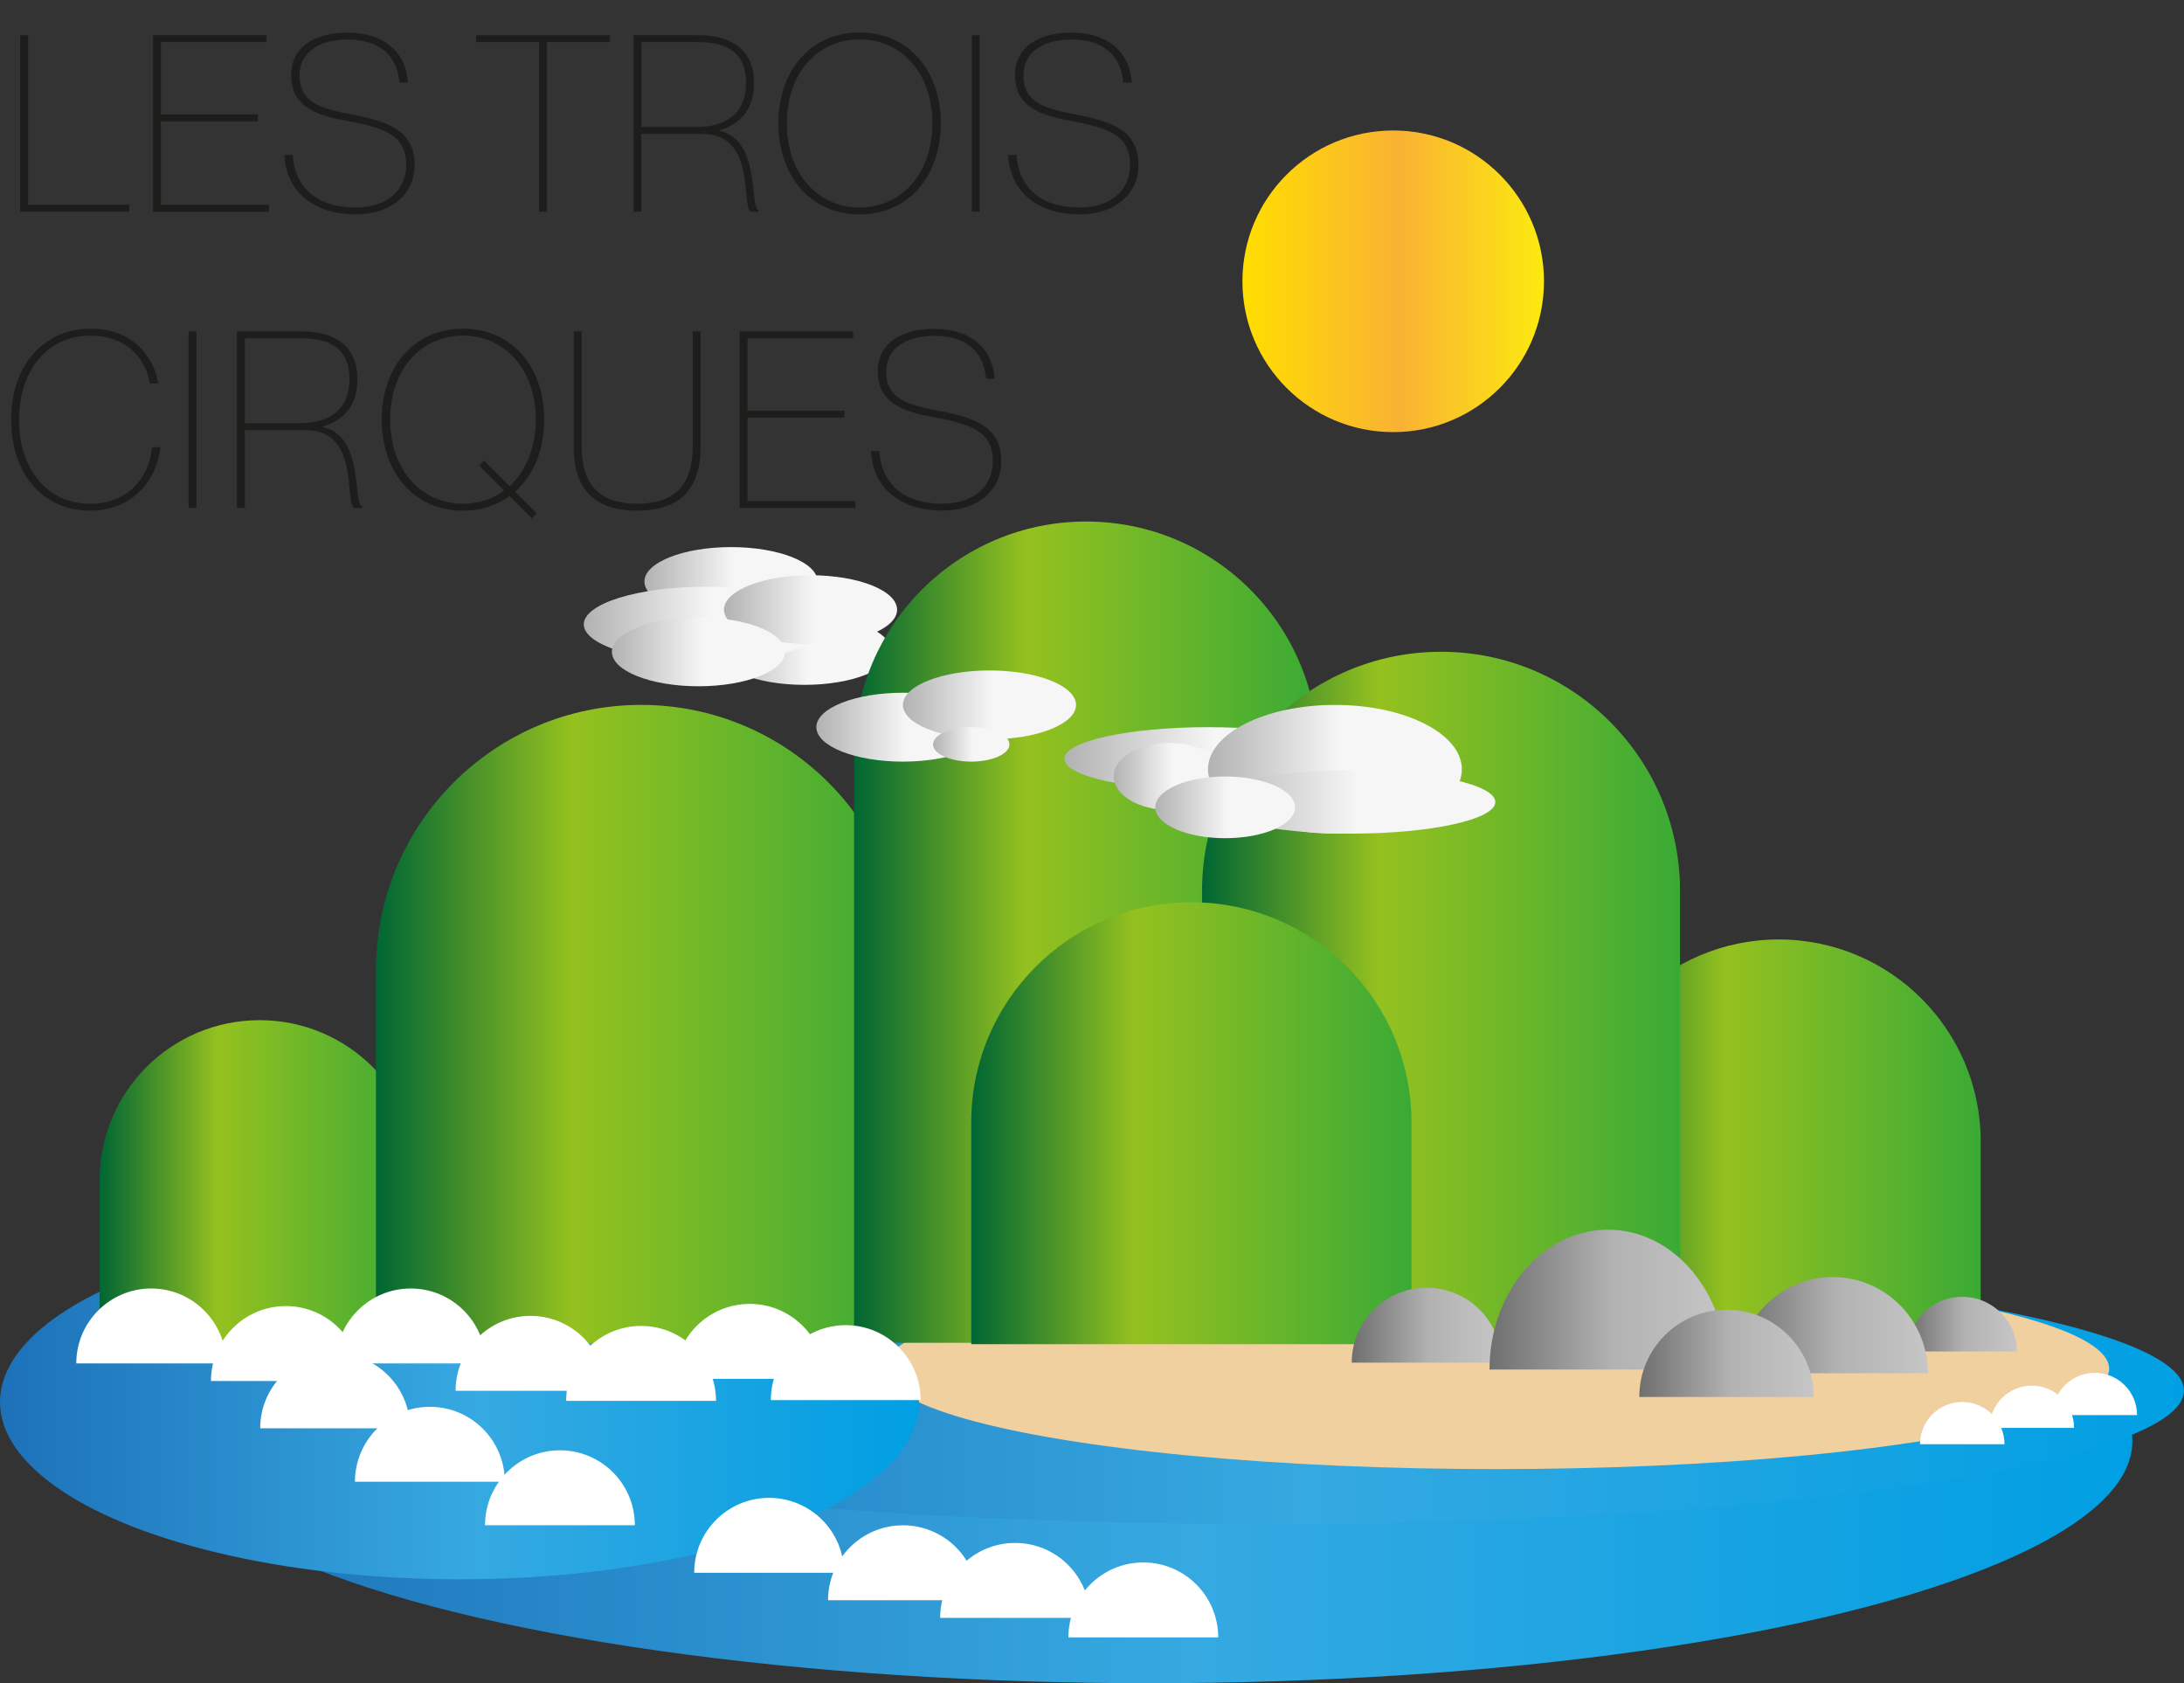 <?xml version="1.0" encoding="UTF-8"?><svg id="Calque_1" xmlns="http://www.w3.org/2000/svg" xmlns:xlink="http://www.w3.org/1999/xlink" viewBox="0 0 371.68 286.38"><rect x="0" y="0" width="371.68" height="286.38" fill="#333333" stroke="none"/><defs><style>.cls-1{fill:#efd09e;}.cls-2{fill:#fff;}.cls-3{fill:#1d1d1b;}.cls-4{fill:url(#Dégradé_sans_nom_16-13);}.cls-5{fill:url(#Dégradé_sans_nom_16-10);}.cls-6{fill:url(#Dégradé_sans_nom_16-11);}.cls-7{fill:url(#Dégradé_sans_nom_16-12);}.cls-8{fill:url(#Dégradé_sans_nom_30);}.cls-9{fill:url(#Dégradé_sans_nom_16);}.cls-10{fill:url(#Dégradé_sans_nom_15);}.cls-11{fill:url(#Dégradé_sans_nom_25);}.cls-12{fill:url(#Dégradé_sans_nom_4);}.cls-13{fill:url(#Dégradé_sans_nom_30-4);}.cls-14{fill:url(#Dégradé_sans_nom_30-3);}.cls-15{fill:url(#Dégradé_sans_nom_30-2);}.cls-16{fill:url(#Dégradé_sans_nom_30-5);}.cls-17{fill:url(#Dégradé_sans_nom_15-2);}.cls-18{fill:url(#Dégradé_sans_nom_15-3);}.cls-19{fill:url(#Dégradé_sans_nom_16-9);}.cls-20{fill:url(#Dégradé_sans_nom_16-4);}.cls-21{fill:url(#Dégradé_sans_nom_16-8);}.cls-22{fill:url(#Dégradé_sans_nom_16-5);}.cls-23{fill:url(#Dégradé_sans_nom_16-2);}.cls-24{fill:url(#Dégradé_sans_nom_16-7);}.cls-25{fill:url(#Dégradé_sans_nom_16-6);}.cls-26{fill:url(#Dégradé_sans_nom_16-3);}.cls-27{fill:url(#Dégradé_sans_nom_4-4);}.cls-28{fill:url(#Dégradé_sans_nom_4-3);}.cls-29{fill:url(#Dégradé_sans_nom_4-6);}.cls-30{fill:url(#Dégradé_sans_nom_4-5);}.cls-31{fill:url(#Dégradé_sans_nom_4-2);}</style><linearGradient id="Dégradé_sans_nom_15" x1="28.61" y1="245.24" x2="362.88" y2="245.24" gradientTransform="matrix(1, 0, 0, 1, 0, 0)" gradientUnits="userSpaceOnUse"><stop offset="0" stop-color="#1d71b8"/><stop offset=".52" stop-color="#36a9e1"/><stop offset="1" stop-color="#009fe3"/></linearGradient><linearGradient id="Dégradé_sans_nom_15-2" x1="57.81" y1="236.59" x2="371.68" y2="236.59" xlink:href="#Dégradé_sans_nom_15"/><linearGradient id="Dégradé_sans_nom_15-3" x1="0" y1="238.53" x2="156.4" y2="238.53" xlink:href="#Dégradé_sans_nom_15"/><linearGradient id="Dégradé_sans_nom_4" x1="16.96" y1="200.89" x2="71.41" y2="200.89" gradientTransform="matrix(1, 0, 0, 1, 0, 0)" gradientUnits="userSpaceOnUse"><stop offset="0" stop-color="#063"/><stop offset=".37" stop-color="#95c11f"/><stop offset="1" stop-color="#3aaa35"/></linearGradient><linearGradient id="Dégradé_sans_nom_4-2" x1="63.99" y1="174.38" x2="154.2" y2="174.38" xlink:href="#Dégradé_sans_nom_4"/><linearGradient id="Dégradé_sans_nom_4-3" x1="268.34" y1="194.21" x2="337.08" y2="194.21" xlink:href="#Dégradé_sans_nom_4"/><linearGradient id="Dégradé_sans_nom_30" x1="324.64" y1="225.29" x2="343.24" y2="225.29" gradientTransform="matrix(1, 0, 0, 1, 0, 0)" gradientUnits="userSpaceOnUse"><stop offset="0" stop-color="#706f6f"/><stop offset=".52" stop-color="#b2b2b2"/><stop offset="1" stop-color="#c6c6c6"/></linearGradient><linearGradient id="Dégradé_sans_nom_25" x1="211.44" y1="47.86" x2="262.76" y2="47.86" gradientTransform="matrix(1, 0, 0, 1, 0, 0)" gradientUnits="userSpaceOnUse"><stop offset="0" stop-color="#ffde00"/><stop offset=".52" stop-color="#f9b233"/><stop offset="1" stop-color="#fcea10"/></linearGradient><linearGradient id="Dégradé_sans_nom_16" x1="109.68" y1="98.94" x2="139.13" y2="98.94" gradientTransform="matrix(1, 0, 0, 1, 0, 0)" gradientUnits="userSpaceOnUse"><stop offset="0" stop-color="#b2b2b2"/><stop offset=".52" stop-color="#f6f6f6"/><stop offset="1" stop-color="#f6f6f6"/></linearGradient><linearGradient id="Dégradé_sans_nom_16-2" x1="122.17" y1="110.66" x2="151.62" y2="110.66" xlink:href="#Dégradé_sans_nom_16"/><linearGradient id="Dégradé_sans_nom_16-3" x1="99.36" y1="106.23" x2="140.75" y2="106.23" xlink:href="#Dégradé_sans_nom_16"/><linearGradient id="Dégradé_sans_nom_4-4" x1="145.35" y1="158.59" x2="224.33" y2="158.59" xlink:href="#Dégradé_sans_nom_4"/><linearGradient id="Dégradé_sans_nom_4-5" x1="204.58" y1="169.68" x2="285.91" y2="169.68" xlink:href="#Dégradé_sans_nom_4"/><linearGradient id="Dégradé_sans_nom_4-6" x1="165.29" y1="191.1" x2="240.22" y2="191.1" xlink:href="#Dégradé_sans_nom_4"/><linearGradient id="Dégradé_sans_nom_30-2" x1="230.03" y1="225.46" x2="255.54" y2="225.46" xlink:href="#Dégradé_sans_nom_30"/><linearGradient id="Dégradé_sans_nom_16-4" x1="181.12" y1="129.1" x2="230.03" y2="129.1" xlink:href="#Dégradé_sans_nom_16"/><linearGradient id="Dégradé_sans_nom_16-5" x1="138.94" y1="123.72" x2="168.39" y2="123.72" xlink:href="#Dégradé_sans_nom_16"/><linearGradient id="Dégradé_sans_nom_16-6" x1="153.66" y1="119.93" x2="183.11" y2="119.93" xlink:href="#Dégradé_sans_nom_16"/><linearGradient id="Dégradé_sans_nom_16-7" x1="123.22" y1="103.73" x2="152.67" y2="103.73" xlink:href="#Dégradé_sans_nom_16"/><linearGradient id="Dégradé_sans_nom_16-8" x1="104.13" y1="110.9" x2="133.58" y2="110.9" xlink:href="#Dégradé_sans_nom_16"/><linearGradient id="Dégradé_sans_nom_16-9" x1="158.79" y1="126.65" x2="171.8" y2="126.65" xlink:href="#Dégradé_sans_nom_16"/><linearGradient id="Dégradé_sans_nom_16-10" x1="189.54" y1="132.11" x2="208.5" y2="132.11" xlink:href="#Dégradé_sans_nom_16"/><linearGradient id="Dégradé_sans_nom_16-11" x1="205.57" y1="130.88" x2="248.78" y2="130.88" xlink:href="#Dégradé_sans_nom_16"/><linearGradient id="Dégradé_sans_nom_16-12" x1="205.57" y1="136.45" x2="254.48" y2="136.45" xlink:href="#Dégradé_sans_nom_16"/><linearGradient id="Dégradé_sans_nom_16-13" x1="196.6" y1="137.36" x2="220.4" y2="137.36" xlink:href="#Dégradé_sans_nom_16"/><linearGradient id="Dégradé_sans_nom_30-3" x1="253.49" y1="221.12" x2="293.83" y2="221.12" xlink:href="#Dégradé_sans_nom_30"/><linearGradient id="Dégradé_sans_nom_30-4" x1="295.73" y1="225.46" x2="328.1" y2="225.46" xlink:href="#Dégradé_sans_nom_30"/><linearGradient id="Dégradé_sans_nom_30-5" x1="278.98" y1="230.26" x2="308.68" y2="230.26" xlink:href="#Dégradé_sans_nom_30"/></defs><ellipse id="dessus" class="cls-10" cx="195.75" cy="245.24" rx="167.14" ry="41.14"/><ellipse id="dessus-2" class="cls-17" cx="214.74" cy="236.59" rx="156.93" ry="22.71"/><ellipse class="cls-1" cx="254.65" cy="232.87" rx="104.29" ry="17.08"/><ellipse class="cls-18" cx="78.2" cy="238.53" rx="78.2" ry="30.17"/><path class="cls-12" d="M71.41,228.22v-27.42c0-15.04-12.19-27.23-27.23-27.23h0c-15.04,0-27.23,12.19-27.23,27.23v27.42h54.45"/><path class="cls-31" d="M154.2,228.22v-63.18c0-24.91-20.19-45.11-45.11-45.11h0c-24.91,0-45.11,20.19-45.11,45.11v63.79l90.21-.61"/><path class="cls-28" d="M268.34,194.21h0c0-18.98,15.39-34.37,34.37-34.37h0c18.98,0,34.37,15.39,34.37,34.37h0v34.37h-68.74v0"/><path class="cls-2" d="M38.48,231.97c0-7.04-5.71-12.75-12.75-12.75s-12.75,5.71-12.75,12.75h25.51Z"/><path class="cls-2" d="M61.4,234.96c0-7.04-5.71-12.75-12.75-12.75s-12.75,5.71-12.75,12.75h25.51Z"/><path class="cls-2" d="M82.65,231.97c0-7.04-5.71-12.75-12.75-12.75s-12.75,5.71-12.75,12.75h25.51Z"/><path class="cls-2" d="M103.03,236.63c0-7.04-5.71-12.75-12.75-12.75s-12.75,5.71-12.75,12.75h25.51Z"/><path class="cls-2" d="M121.85,238.34c0-7.04-5.71-12.75-12.75-12.75s-12.75,5.71-12.75,12.75h25.51Z"/><path class="cls-2" d="M140.34,234.59c0-7.04-5.71-12.75-12.75-12.75s-12.75,5.71-12.75,12.75h25.51Z"/><path class="cls-2" d="M69.78,243.01c0-7.04-5.71-12.75-12.75-12.75s-12.75,5.71-12.75,12.75h25.51Z"/><path class="cls-2" d="M85.91,252.1c0-7.04-5.71-12.75-12.75-12.75s-12.75,5.71-12.75,12.75h25.51Z"/><path class="cls-2" d="M108.04,259.5c0-7.04-5.71-12.75-12.75-12.75s-12.75,5.71-12.75,12.75h25.51Z"/><path class="cls-8" d="M343.24,229.94c0-5.14-4.16-9.3-9.3-9.3s-9.3,4.16-9.3,9.3h18.6Z"/><circle class="cls-11" cx="237.1" cy="47.86" r="25.66"/><path class="cls-2" d="M185.5,275.26c0-7.04-5.71-12.75-12.75-12.75s-12.75,5.71-12.75,12.75h25.51Z"/><path class="cls-2" d="M143.64,267.59c0-7.04-5.71-12.75-12.75-12.75s-12.75,5.71-12.75,12.75h25.51Z"/><path class="cls-2" d="M166.42,272.26c0-7.04-5.71-12.75-12.75-12.75s-12.75,5.71-12.75,12.75h25.51Z"/><path class="cls-2" d="M207.32,278.58c0-7.04-5.71-12.75-12.75-12.75s-12.75,5.71-12.75,12.75h25.51Z"/><ellipse class="cls-9" cx="124.4" cy="98.94" rx="14.73" ry="5.86"/><ellipse class="cls-23" cx="136.89" cy="110.66" rx="14.73" ry="5.86"/><ellipse class="cls-26" cx="120.05" cy="106.23" rx="20.7" ry="6.41"/><path class="cls-27" d="M224.33,128.22c0-21.81-17.68-39.49-39.49-39.49h0c-21.81,0-39.49,17.68-39.49,39.49v100.24h78.98v-100.24Z"/><path class="cls-30" d="M285.91,151.56c0-22.46-18.21-40.67-40.67-40.67h0c-22.46,0-40.67,18.21-40.67,40.67v76.89h81.34v-76.89Z"/><path class="cls-29" d="M165.29,228.7v-37.73c0-20.69,16.77-37.46,37.46-37.46h0c20.69,0,37.46,16.77,37.46,37.46v37.73h-74.92Z"/><path class="cls-2" d="M156.68,238.21c0-7.04-5.71-12.75-12.75-12.75s-12.75,5.71-12.75,12.75h25.51Z"/><path class="cls-15" d="M255.54,231.84c0-7.04-5.71-12.75-12.75-12.75s-12.75,5.71-12.75,12.75h25.51Z"/><ellipse class="cls-20" cx="205.57" cy="129.1" rx="24.45" ry="5.38"/><ellipse class="cls-22" cx="153.66" cy="123.72" rx="14.73" ry="5.86"/><ellipse class="cls-25" cx="168.39" cy="119.93" rx="14.73" ry="5.86"/><ellipse class="cls-24" cx="137.94" cy="103.73" rx="14.73" ry="5.86"/><ellipse class="cls-21" cx="118.86" cy="110.9" rx="14.73" ry="5.86"/><ellipse class="cls-19" cx="165.29" cy="126.65" rx="6.5" ry="2.93"/><ellipse class="cls-5" cx="199.02" cy="132.11" rx="9.48" ry="5.71"/><ellipse class="cls-6" cx="227.18" cy="130.88" rx="21.6" ry="10.95"/><ellipse class="cls-7" cx="230.03" cy="136.45" rx="24.45" ry="5.38"/><ellipse class="cls-4" cx="208.5" cy="137.36" rx="11.9" ry="5.25"/><path class="cls-2" d="M341.13,245.72c0-3.97-3.22-7.19-7.19-7.19s-7.19,3.22-7.19,7.19h14.38Z"/><path class="cls-2" d="M352.97,242.94c0-3.97-3.22-7.19-7.19-7.19s-7.19,3.22-7.19,7.19h14.38Z"/><path class="cls-2" d="M363.69,240.76c0-3.97-3.22-7.19-7.19-7.19s-7.19,3.22-7.19,7.19h14.38Z"/><path class="cls-14" d="M293.83,233.01c0-13.14-9.03-23.79-20.17-23.79s-20.17,10.65-20.17,23.79h40.34Z"/><path class="cls-13" d="M328.1,233.64c0-9.03-7.25-16.36-16.19-16.36s-16.19,7.32-16.19,16.36h32.38Z"/><path class="cls-16" d="M308.68,237.68c0-8.2-6.65-14.85-14.85-14.85s-14.85,6.65-14.85,14.85h29.7Z"/><g><path class="cls-3" d="M3.44,5.98h1.34v28.86H22.01v1.18H3.44V5.98Z"/><path class="cls-3" d="M26.04,5.98h19.32v1.18H27.38v12.31h16.51v1.18H27.38v14.2h18.4v1.18H26.04V5.98Z"/><path class="cls-3" d="M48.38,26.35h1.43c.38,5.8,4.41,8.95,10.67,8.95,5.84,0,8.61-3.32,8.65-7.14,.04-5.12-3.49-6.39-10.42-7.65-5.75-1.05-9.16-2.86-9.16-7.73s4.12-7.23,9.58-7.23c5.92,0,9.91,3.02,10.29,8.49h-1.43c-.42-4.45-3.19-7.31-8.86-7.31-4.92,0-8.15,2.27-8.15,6.05,0,4.7,3.49,5.67,9.2,6.76,6.89,1.3,10.38,3.23,10.38,8.61,0,4.58-3.66,8.32-10.08,8.32s-11.72-3.28-12.1-10.12Z"/><path class="cls-3" d="M91.73,7.16h-10.71v-1.18h22.77v1.18h-10.71v28.86h-1.34V7.16Z"/><path class="cls-3" d="M107.81,5.98h10.96c6.01,0,9.54,2.69,9.54,8.11,0,4.62-2.35,7.06-5.92,8.07v.08c7.18,1.55,5.08,13.02,6.72,13.53v.25h-1.39c-1.6-1.26,.92-13.23-8.15-13.23h-10.42v13.23h-1.34V5.98Zm10.54,15.63c5.29,0,8.61-2.31,8.61-7.52,0-4.79-2.77-6.93-8.19-6.93h-9.62v14.45h9.2Z"/><path class="cls-3" d="M132.47,20.98c0-9.03,5.54-15.46,13.82-15.46s13.82,6.43,13.82,15.46-5.54,15.5-13.82,15.5-13.82-6.47-13.82-15.5Zm13.82,14.32c7.1,0,12.39-5.75,12.39-14.32s-5.29-14.28-12.39-14.28-12.39,5.71-12.39,14.28,5.29,14.32,12.39,14.32Z"/><path class="cls-3" d="M165.39,5.98h1.34v30.04h-1.34V5.98Z"/><path class="cls-3" d="M171.57,26.35h1.43c.38,5.8,4.41,8.95,10.67,8.95,5.84,0,8.61-3.32,8.65-7.14,.04-5.12-3.49-6.39-10.42-7.65-5.75-1.05-9.16-2.86-9.16-7.73s4.12-7.23,9.58-7.23c5.92,0,9.91,3.02,10.29,8.49h-1.43c-.42-4.45-3.19-7.31-8.86-7.31-4.92,0-8.15,2.27-8.15,6.05,0,4.7,3.49,5.67,9.2,6.76,6.89,1.3,10.38,3.23,10.38,8.61,0,4.58-3.66,8.32-10.08,8.32s-11.72-3.28-12.1-10.12Z"/><path class="cls-3" d="M1.89,71.46c0-9.12,5.38-15.54,13.57-15.54,6.26,0,10.5,3.78,11.47,9.33h-1.43c-.76-4.58-4.28-8.15-10.08-8.15-7.6,0-12.18,6.18-12.18,14.37s4.71,14.24,12.06,14.24c6.55,0,10.04-4.45,10.59-9.62h1.43c-.84,6.39-5.33,10.8-12.01,10.8-7.9,0-13.4-6.17-13.4-15.42Z"/><path class="cls-3" d="M32.09,56.38h1.34v30.04h-1.34v-30.04Z"/><path class="cls-3" d="M40.32,56.38h10.96c6.01,0,9.54,2.69,9.54,8.11,0,4.62-2.35,7.06-5.92,8.07v.08c7.18,1.55,5.08,13.02,6.72,13.53v.25h-1.39c-1.6-1.26,.92-13.23-8.15-13.23h-10.42v13.23h-1.34v-30.04Zm10.54,15.63c5.29,0,8.61-2.31,8.61-7.52,0-4.79-2.77-6.93-8.19-6.93h-9.62v14.45h9.2Z"/><path class="cls-3" d="M64.97,71.38c0-9.03,5.54-15.46,13.82-15.46s13.82,6.43,13.82,15.46c0,5.17-1.81,9.54-4.96,12.27l3.7,3.7-.84,.84-3.78-3.78c-2.18,1.6-4.87,2.48-7.94,2.48-8.28,0-13.82-6.47-13.82-15.5Zm13.82,14.32c2.65,0,5.04-.8,7.01-2.23l-4.28-4.28,.84-.84,4.37,4.37c2.73-2.52,4.45-6.47,4.45-11.34,0-8.57-5.29-14.28-12.39-14.28s-12.39,5.71-12.39,14.28,5.29,14.32,12.39,14.32Z"/><path class="cls-3" d="M97.65,76v-19.62h1.34v19.62c0,6.55,3.11,9.7,9.45,9.7s9.45-3.15,9.45-9.7v-19.62h1.34v19.62c0,6.97-3.28,10.88-10.8,10.88s-10.8-3.91-10.8-10.88Z"/><path class="cls-3" d="M125.87,56.38h19.32v1.18h-17.98v12.31h16.51v1.18h-16.51v14.2h18.4v1.18h-19.74v-30.04Z"/><path class="cls-3" d="M148.22,76.75h1.43c.38,5.8,4.41,8.95,10.67,8.95,5.84,0,8.61-3.32,8.65-7.14,.04-5.12-3.49-6.39-10.42-7.65-5.75-1.05-9.16-2.86-9.16-7.73s4.12-7.23,9.58-7.23c5.92,0,9.91,3.02,10.29,8.49h-1.43c-.42-4.45-3.19-7.31-8.86-7.31-4.92,0-8.15,2.27-8.15,6.05,0,4.7,3.49,5.67,9.2,6.76,6.89,1.3,10.38,3.23,10.38,8.61,0,4.58-3.66,8.32-10.08,8.32s-11.72-3.28-12.1-10.12Z"/></g></svg>